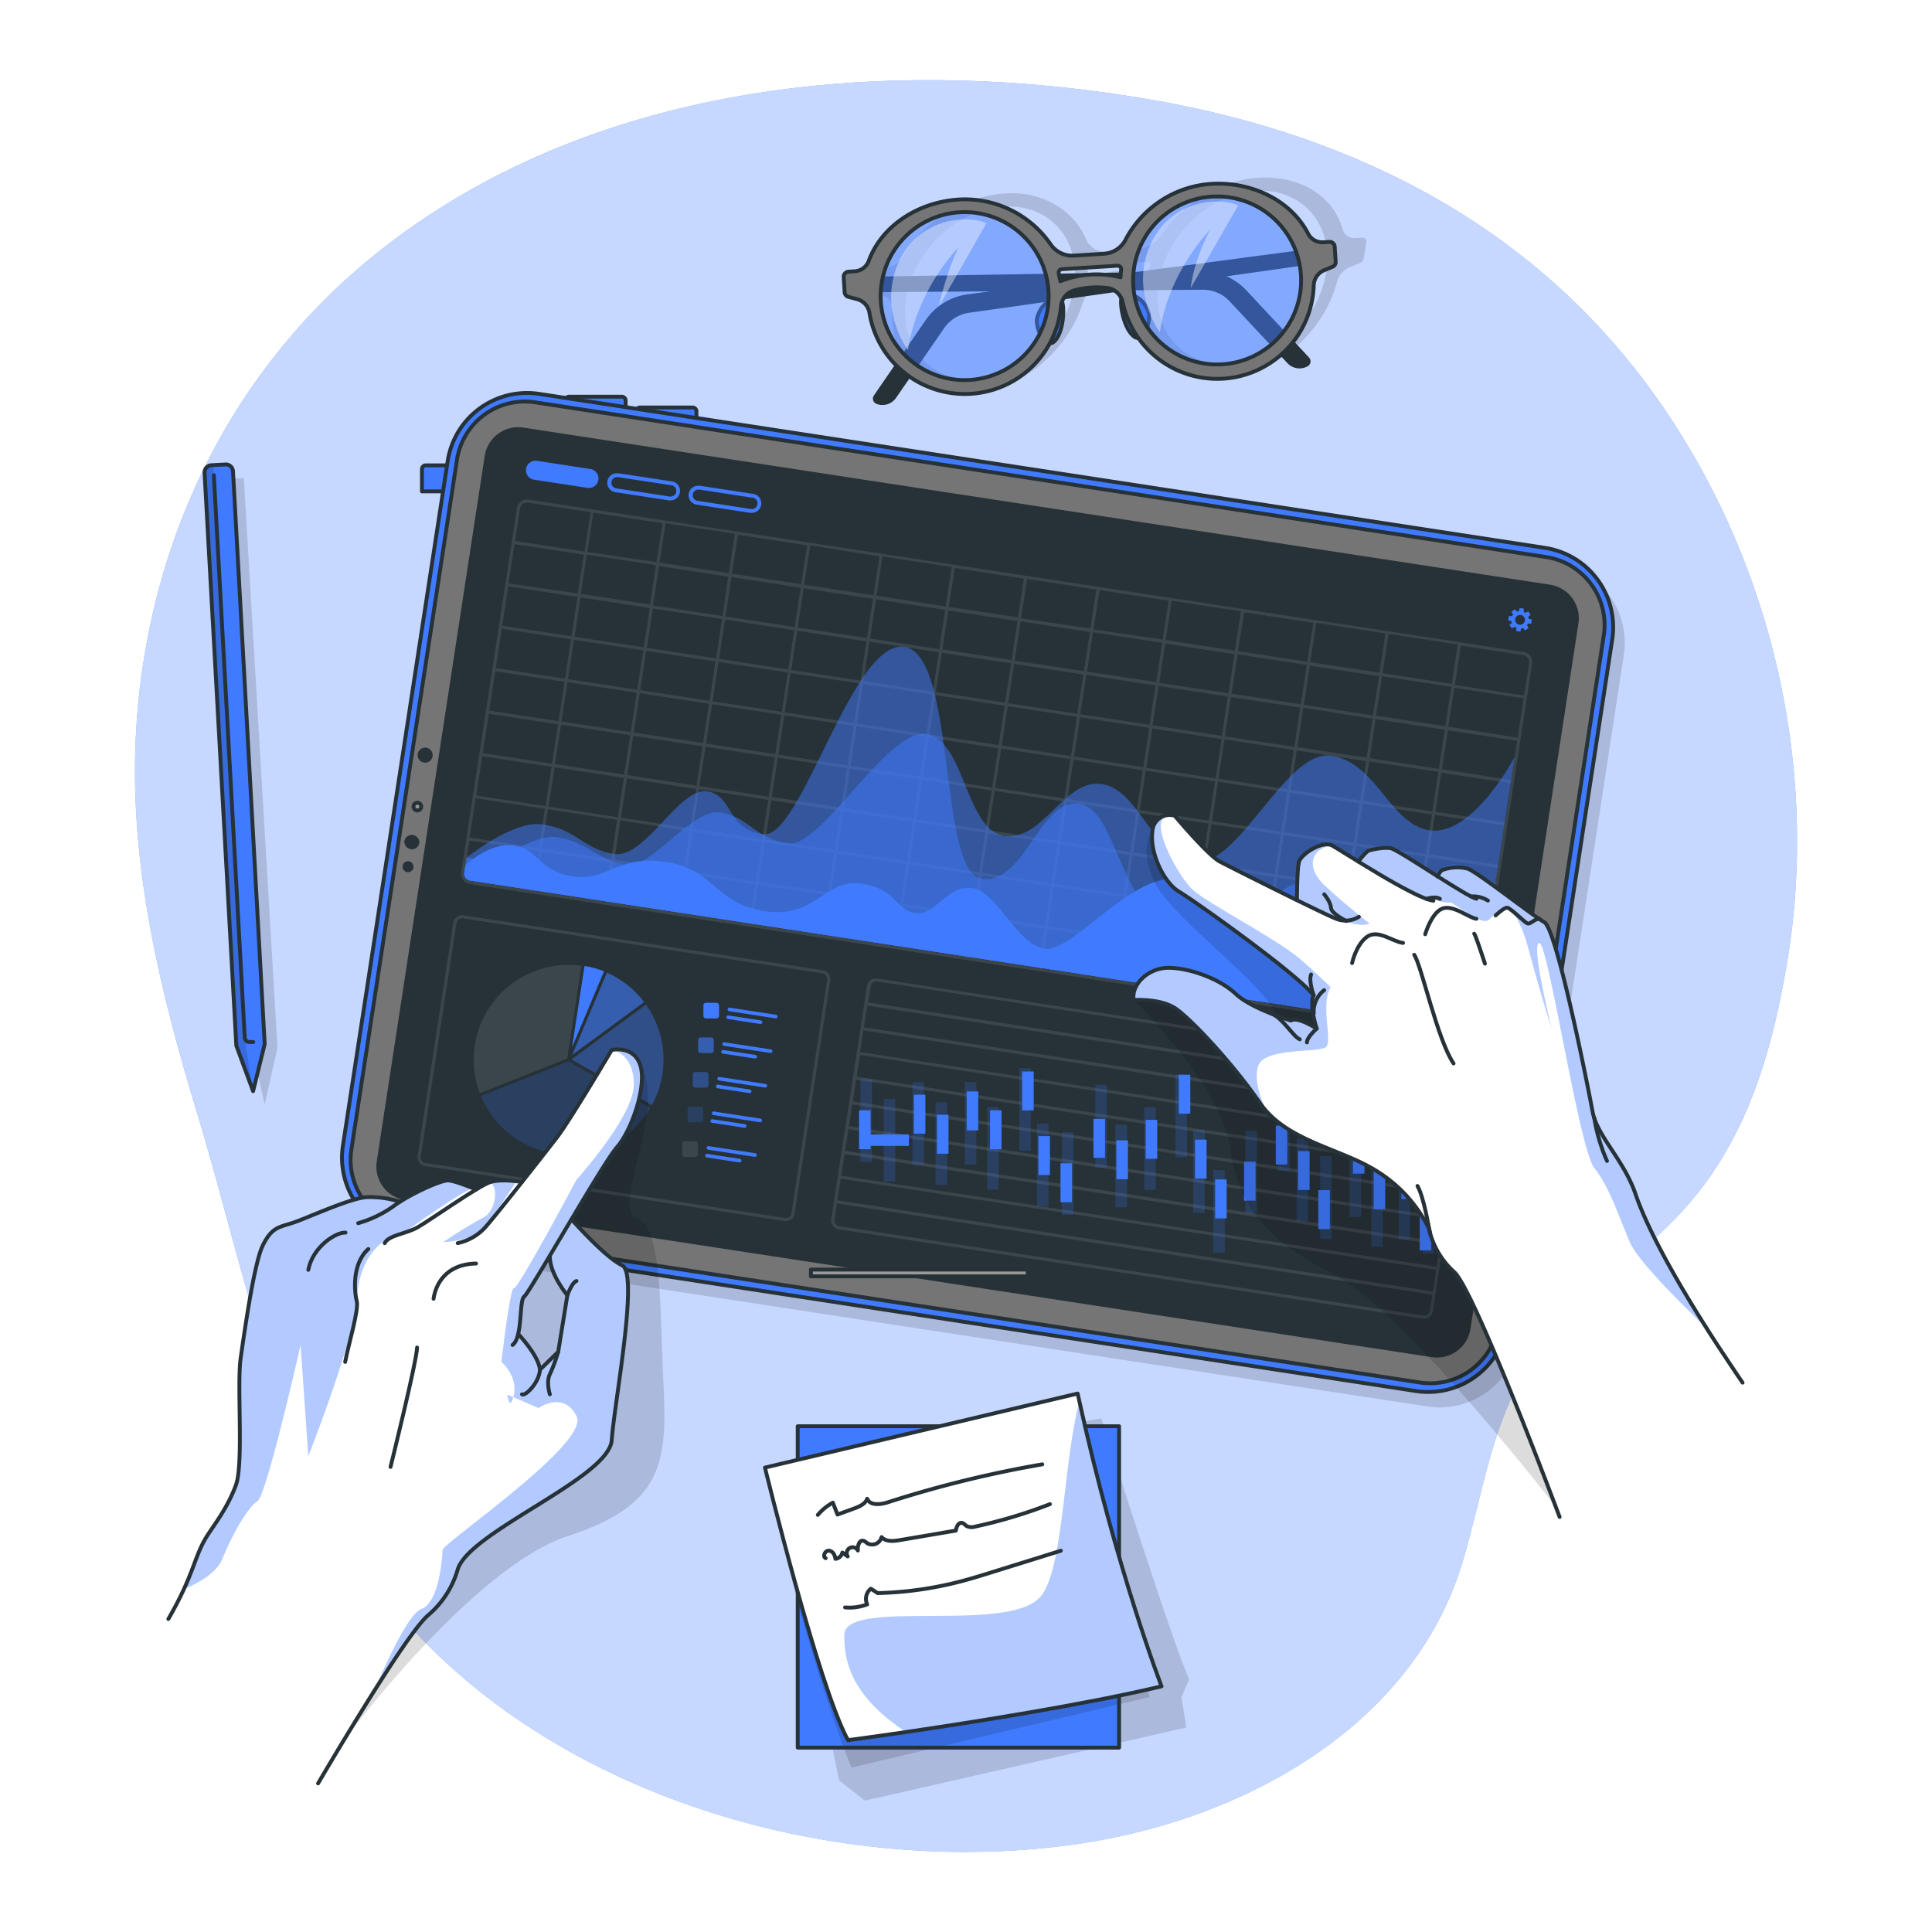 <svg class="animated" id="freepik_stories-dark-analytics" xmlns="http://www.w3.org/2000/svg" xmlns:xlink="http://www.w3.org/1999/xlink" viewBox="0 0 500 500" version="1.1" xmlns:svgjs="http://svgjs.com/svgjs"><style>svg#freepik_stories-dark-analytics:not(.animated) .animable {opacity: 0;}svg#freepik_stories-dark-analytics.animated #freepik--background-simple--inject-2 {animation: 1s 1 forwards cubic-bezier(.36,-0.01,.5,1.38) lightSpeedLeft;animation-delay: 0s;}svg#freepik_stories-dark-analytics.animated #freepik--Note--inject-2 {animation: 1s 1 forwards cubic-bezier(.36,-0.01,.5,1.38) zoomOut;animation-delay: 0s;}svg#freepik_stories-dark-analytics.animated #freepik--Glasses--inject-2 {animation: 1s 1 forwards cubic-bezier(.36,-0.01,.5,1.38) slideRight;animation-delay: 0s;}svg#freepik_stories-dark-analytics.animated #freepik--Pen--inject-2 {animation: 1s 1 forwards cubic-bezier(.36,-0.01,.5,1.38) lightSpeedLeft;animation-delay: 0s;}svg#freepik_stories-dark-analytics.animated #freepik--Device--inject-2 {animation: 1s 1 forwards cubic-bezier(.36,-0.01,.5,1.38) zoomOut;animation-delay: 0s;}svg#freepik_stories-dark-analytics.animated #freepik--right-hand--inject-2 {animation: 1.5s Infinite  linear wind;animation-delay: 0s;}svg#freepik_stories-dark-analytics.animated #freepik--left-hand--inject-2 {animation: 1s 1 forwards cubic-bezier(.36,-0.01,.5,1.38) slideRight,1.5s Infinite  linear wind;animation-delay: 0s,1s;}            @keyframes lightSpeedLeft {              from {                transform: translate3d(-50%, 0, 0) skewX(20deg);                opacity: 0;              }              60% {                transform: skewX(-10deg);                opacity: 1;              }              80% {                transform: skewX(2deg);              }              to {                opacity: 1;                transform: translate3d(0, 0, 0);              }            }                    @keyframes zoomOut {                0% {                    opacity: 0;                    transform: scale(1.5);                }                100% {                    opacity: 1;                    transform: scale(1);                }            }                    @keyframes slideRight {                0% {                    opacity: 0;                    transform: translateX(30px);                }                100% {                    opacity: 1;                    transform: translateX(0);                }            }                    @keyframes wind {                0% {                    transform: rotate( 0deg );                }                25% {                    transform: rotate( 1deg );                }                75% {                    transform: rotate( -1deg );                }            }        </style><g id="freepik--background-simple--inject-2" class="animable" style="transform-origin: 250.006px 250.007px;"><g id="elh1o66gikt6v"><path d="M67.93,167.09s-27.88,72,11.3,144.5S199.11,422.39,263.7,455.14s131.66,16.8,163.53-36.84-11.84-91.93-11.9-168.42,11.45-96.74-30-161.36-143.06-78.93-219.9-31S67.93,167.09,67.93,167.09Z" style="fill: rgb(255, 255, 255); opacity: 0.7; transform-origin: 248.588px 250.609px;" class="animable" id="elol6jzs7xmqo"></path></g><path d="M194,24.41C160,30,127.53,42.32,99.91,63.61c-40.18,31-62.46,77.27-64.79,127.62-1.53,33.24,6.4,65.65,16,97.21C63.44,329,71.4,375.29,97.15,410c40.1,54,117.59,76.78,182.4,67.12,41.87-6.25,86.11-30,99-73,4.77-15.91,7.09-33,15.24-47.71,9.77-17.62,27.48-27.91,40.93-42.26,16.62-17.72,23.31-39.8,27.45-63.15,9.06-51.12-3.31-105.27-33.18-147.68-31.17-44.24-77.41-68-129.91-77.32-5.76-1-11.55-1.89-17.36-2.62C252.88,19.75,222.9,19.63,194,24.41Z" style="fill: #407BFF; transform-origin: 250.006px 250.007px;" id="elsbk07l17nga" class="animable"></path><g id="el2f2g71yttzr"><path d="M194,24.41C160,30,127.53,42.32,99.91,63.61c-40.18,31-62.46,77.27-64.79,127.62-1.53,33.24,6.4,65.65,16,97.21C63.44,329,71.4,375.29,97.15,410c40.1,54,117.59,76.78,182.4,67.12,41.87-6.25,86.11-30,99-73,4.77-15.91,7.09-33,15.24-47.71,9.77-17.62,27.48-27.91,40.93-42.26,16.62-17.72,23.31-39.8,27.45-63.15,9.06-51.12-3.31-105.27-33.18-147.68-31.17-44.24-77.41-68-129.91-77.32-5.76-1-11.55-1.89-17.36-2.62C252.88,19.75,222.9,19.63,194,24.41Z" style="fill: rgb(255, 255, 255); opacity: 0.7; transform-origin: 250.006px 250.007px;" class="animable" id="el2dqfqboebo"></path></g></g><g id="freepik--Note--inject-2" class="animable" style="transform-origin: 252.865px 413.324px;"><g id="elkuuqlqj7cro"><path d="M201.28,382.66,285,367.05s18.94,59.76,22.76,67.49l-2,4.69,1.26,7.85L223.82,466l-6.67-5.26Z" style="fill-opacity: 0.7; opacity: 0.2; transform-origin: 254.52px 416.525px;" class="animable" id="elsmq2xitgyfc"></path></g><g id="eltuv8femb5hc"><rect x="206.45" y="369.11" width="83.17" height="83.17" style="fill: #407BFF; transform-origin: 248.035px 410.695px; transform: rotate(-13.32deg);" class="animable" id="elm282zvfmdv"></rect></g><g style="clip-path: url(&quot;#freepik--clip-path--inject-2&quot;); transform-origin: 250.725px 419.97px;" id="el46clue9i2vl" class="animable"><g id="elmn21h1tpxs"><path d="M284.09,382.48l13.43,56.71-77.18,18.27c-9.3-23.27-16.41-52.57-16.41-52.57Z" style="fill-opacity: 0.7; opacity: 0.2; transform-origin: 250.725px 419.97px;" class="animable" id="ela2nxbw36n0o"></path></g></g><g id="el8fo9slmj1zx"><rect x="206.45" y="369.11" width="83.17" height="83.17" style="fill: none; stroke: rgb(38, 50, 56); stroke-linecap: round; stroke-linejoin: round; transform-origin: 248.035px 410.695px; transform: rotate(-13.32deg);" class="animable" id="elqo5bcspj6gb"></rect></g><path d="M300.61,436.42c-20.23,4.79-48.88,9.29-66.16,11.83-9,1.32-15,2.1-15,2.1-7.66-14-21.48-70.54-21.48-70.54l80.93-19.16c.16.69.3,1.38.45,2.06C289,406.44,300.61,436.42,300.61,436.42Z" style="fill: rgb(255, 255, 255); transform-origin: 249.29px 405.5px;" id="elvs0hqefllzd" class="animable"></path><g style="clip-path: url(&quot;#freepik--clip-path-2--inject-2&quot;); transform-origin: 259.552px 405.48px;" id="elk57p4rfm4it" class="animable"><g id="el1bjjkqelkgg"><path d="M300.61,436.42c-20.23,4.79-48.88,9.29-66.16,11.83-13-8.63-16.11-17.09-15.95-25.16.17-9.58,41.91-.22,50.63-9.71,6.22-6.77,6-35.5,10.24-50.67C289,406.44,300.61,436.42,300.61,436.42Z" style="fill: #407BFF; opacity: 0.4; transform-origin: 259.552px 405.48px;" class="animable" id="elo9szbzx57xs"></path></g></g><path d="M300.61,436.42c-20.23,4.79-48.88,9.29-66.16,11.83-9,1.32-15,2.1-15,2.1-7.66-14-21.48-70.54-21.48-70.54l80.93-19.16c.16.69.3,1.38.45,2.06C289,406.44,300.61,436.42,300.61,436.42Z" style="fill: none; stroke: rgb(38, 50, 56); stroke-linecap: round; stroke-linejoin: round; transform-origin: 249.29px 405.5px;" id="el2a2cvhltlya" class="animable"></path><path d="M211.65,392.05a14.18,14.18,0,0,1,3.89-3.17l1.2,3.08,4.19-1.52c1.4-.51,3-1.17,3.49-2.56.77,1.83,3.43,1.52,5.32.92a292.56,292.56,0,0,1,40-9.83" style="fill: none; stroke: rgb(38, 50, 56); stroke-linecap: round; stroke-linejoin: round; transform-origin: 240.695px 385.51px;" id="ellk42ytcn1pg" class="animable"></path><path d="M213.68,403.25c-.87-.45-.15-2,.83-1.94s1.61,1.14,1.69,2.12A2.07,2.07,0,0,0,218,401.8l1.39,1a1.52,1.52,0,1,1,2.62-1.53c-.1-1.14.34-2.78,1.45-2.52a2.94,2.94,0,0,1,.93.61,2.52,2.52,0,0,0,3.76-1.56c1.09,1.24,3,1.07,4.67.79l14.56-2.48c.14-.92.6-2.1,1.52-2,.53.08.88.59,1.34.87a3.16,3.16,0,0,0,2.23.08,127.69,127.69,0,0,0,19.25-5.79" style="fill: none; stroke: rgb(38, 50, 56); stroke-linecap: round; stroke-linejoin: round; transform-origin: 242.505px 396.35px;" id="elzjnfe6ffqih" class="animable"></path><path d="M218.7,416a13,13,0,0,0,5.73-.79,3.34,3.34,0,0,1,.95-4.05l1.76,1.13a93.62,93.62,0,0,0,21-2.9c3.07-.78,6.11-1.73,9.14-2.68l17.26-5.38" style="fill: none; stroke: rgb(38, 50, 56); stroke-linecap: round; stroke-linejoin: round; transform-origin: 246.62px 408.69px;" id="elu1fn3mzo3d" class="animable"></path></g><g id="freepik--Glasses--inject-2" class="animable" style="transform-origin: 285.992px 75.379px;"><g id="el22bd26e672b"><path d="M352.44,61.51l-1.61.1a3.12,3.12,0,0,1-3.37-2.28C345,50.38,336,45.35,325.61,46c-9.38.58-19.27,6.5-25,14.68a8.69,8.69,0,0,1-6.33,3.87l-8,.5a5.12,5.12,0,0,1-5.21-3.16c-3.23-7.63-11.42-12.42-20.81-11.84-10.41.64-21.17,6.89-26.52,16.33a5.41,5.41,0,0,1-4.17,2.75l-1.61.1a1.76,1.76,0,0,0-1.54,1.44l-.63,4a1,1,0,0,0,.78,1.26l1.94.59a3.38,3.38,0,0,1,2.4,3.57c-.68,12.81,8.36,22.22,21.23,21.43,12.41-.77,24.22-10.79,28.08-23.14a6.36,6.36,0,0,1,4.36-4.16,22.8,22.8,0,0,1,8.44-.6,3.61,3.61,0,0,1,3.19,3.71c0,12.15,8.83,20.91,21.26,20.14C330.36,96.69,342.58,86,346,73a6,6,0,0,1,3.59-4l2.17-.83a1.8,1.8,0,0,0,1.19-1.38l.64-4A1,1,0,0,0,352.44,61.51ZM252.69,98.14c-12,.74-20.11-8.68-18.17-21s13.26-23,25.23-23.69,20.11,8.68,18.16,21S264.66,97.4,252.69,98.14Zm28.79-26.29q.07-1,.06-2.07a1.2,1.2,0,0,1,1.06-1.14l14.32-.88a.72.72,0,0,1,.73,1c-.22.69-.42,1.38-.6,2.08C290.89,69.05,284.74,70.66,281.48,71.85ZM318,94.09c-12,.74-20.11-8.68-18.16-21s13.25-23,25.22-23.69,20.11,8.68,18.17,21S330,93.35,318,94.09Z" style="fill-opacity: 0.7; opacity: 0.2; transform-origin: 289.693px 73.755px;" class="animable" id="elq43v42rap7"></path></g><path d="M342.17,64,250.41,76.18a15.64,15.64,0,0,0-10.82,6.63l-13.43,19.54a1.46,1.46,0,0,0,.68,2.18h0a4.28,4.28,0,0,0,5.07-1.58l12.42-18a9.42,9.42,0,0,1,6.45-4l91.72-13Z" style="fill: rgb(38, 50, 56); transform-origin: 284.204px 84.408px;" id="elcqxbxcdhemh" class="animable"></path><path d="M218.38,71.72l92.54-1.53a15.63,15.63,0,0,1,11.68,5l16.18,17.34a1.45,1.45,0,0,1-.35,2.25h0a4.28,4.28,0,0,1-5.25-.8l-14.95-16a9.44,9.44,0,0,0-7-3l-92.64.7Z" style="fill: rgb(38, 50, 56); transform-origin: 278.774px 82.765px;" id="elr3c8ljbzk9" class="animable"></path><path d="M274.47,77.61c1.14.21,1.09,8-1.49,10.63s-5.22-3.77-4.55-6.07S270.9,76.93,274.47,77.61Z" style="fill: #407BFF; stroke: rgb(38, 50, 56); stroke-linecap: round; stroke-linejoin: round; transform-origin: 271.753px 83.187px;" id="el1ja9boymjms" class="animable"></path><path d="M290.55,76.61c-1.1.36-.09,8,2.79,10.37s4.72-4.39,3.77-6.58S294,75.5,290.55,76.61Z" style="fill: #407BFF; stroke: rgb(38, 50, 56); stroke-linecap: round; stroke-linejoin: round; transform-origin: 293.739px 81.915px;" id="elcxtf0k4ecem" class="animable"></path><g id="elesrhel9ootg"><path d="M233.22,59.38c4.84-4.14,15.09-11.19,26.31-4.48s15.09,14,12.79,23.87-9.37,23.07-26,20.77S218.19,72.24,233.22,59.38Z" style="fill: #407BFF; opacity: 0.5; transform-origin: 249.597px 75.965px;" class="animable" id="el1wlavqq7wld"></path></g><g id="el4u2lgpvlhdq"><path d="M298.65,56.19c4.84-4.14,15.08-11.2,26.3-4.49s15.1,14,12.79,23.87-9.36,23.07-26,20.77S283.61,69,298.65,56.19Z" style="fill: #407BFF; opacity: 0.5; transform-origin: 315.019px 72.766px;" class="animable" id="elb4xu9eyg5dl"></path></g><path d="M344.08,62.6l-1.61.1a4.11,4.11,0,0,1-3.92-2.21c-4.46-8.68-14.67-13.54-25.08-12.9a27,27,0,0,0-22.1,14.3,6.76,6.76,0,0,1-5.56,3.77l-8,.49a6.74,6.74,0,0,1-6-3.05,27,27,0,0,0-23.7-11.46c-10.41.65-19.94,6.73-23.29,15.9a4.11,4.11,0,0,1-3.62,2.67l-1.61.1a1.33,1.33,0,0,0-1.24,1.41l.24,3.91a1.34,1.34,0,0,0,1.07,1.22l2.1.56A4.39,4.39,0,0,1,225,80.87a25,25,0,0,0,49.6-1.75,4.68,4.68,0,0,1,3.51-4,22.7,22.7,0,0,1,8.42-.6,4.73,4.73,0,0,1,4,3.6A25,25,0,0,0,340,73.74a4.37,4.37,0,0,1,2.76-3.83l2-.82a1.34,1.34,0,0,0,.91-1.34l-.25-3.91A1.31,1.31,0,0,0,344.08,62.6ZM251,98.33a21.74,21.74,0,1,1,20.35-23A21.77,21.77,0,0,1,251,98.33Zm23.4-25.56c-.11-.68-.24-1.35-.4-2a.9.9,0,0,1,.83-1.11l14.32-.89a.9.9,0,0,1,1,1c-.07.66-.12,1.34-.15,2A25.71,25.71,0,0,0,274.43,72.77Zm41.94,21.51a21.74,21.74,0,1,1,20.35-23A21.76,21.76,0,0,1,316.37,94.28Z" style="fill: rgb(117, 117, 117); stroke: rgb(38, 50, 56); stroke-linecap: round; stroke-linejoin: round; transform-origin: 282.01px 74.749px;" id="elh57j154134a" class="animable"></path><g id="el4hpb0ozlek3"><path d="M235,90.64s-8-10.59-2.36-22.89c5.09-11.06,17-12.32,22.65-10L243,79.27A74.93,74.93,0,0,1,248.05,64S237.19,75,235,90.64Z" style="fill: rgb(255, 255, 255); opacity: 0.4; transform-origin: 242.958px 73.708px;" class="animable" id="elkx1ap8y128"></path></g><g id="elld5zi1l421"><path d="M300.18,86s-8-10.58-2.36-22.88c5.09-11.07,17-12.33,22.64-10L308.13,74.6c.93-7.71,5.1-15.25,5.1-15.25S302.36,70.34,300.18,86Z" style="fill: rgb(255, 255, 255); opacity: 0.4; transform-origin: 308.133px 69.07px;" class="animable" id="elu8yjkmikzj"></path></g></g><g id="freepik--Pen--inject-2" class="animable" style="transform-origin: 62.372px 203.034px;"><g id="elhrai9hji04"><polygon points="65.6 272.84 68.5 285.87 71.81 271.12 63.11 123.79 57.18 123.79 65.6 272.84" style="fill-opacity: 0.7; opacity: 0.2; transform-origin: 64.495px 204.83px;" class="animable" id="el0xj32dljx2a"></polygon></g><path d="M60.3,122l8.2,148.2-3,12.19-4.34-11.78L52.94,122.4a1.86,1.86,0,0,1,1.75-2l3.65-.2A1.86,1.86,0,0,1,60.3,122Z" style="fill: #407BFF; transform-origin: 60.717px 201.294px;" id="el2tzshhqkv9i" class="animable"></path><g style="clip-path: url(&quot;#freepik--clip-path-3--inject-2&quot;); transform-origin: 59.207px 201.395px;" id="elcpuca2357b" class="animable"><g id="elo55nunmoq4m"><path d="M65.48,282.39l-4.34-11.78L52.94,122.4a1.86,1.86,0,0,1,1.75-2l.51,0,8.26,149.29Z" style="fill-opacity: 0.7; opacity: 0.2; transform-origin: 59.207px 201.395px;" class="animable" id="eljiz6msrkb8"></path></g></g><path d="M60.3,122l8.2,148.2-3,12.19-4.34-11.78L52.94,122.4a1.86,1.86,0,0,1,1.75-2l3.65-.2A1.86,1.86,0,0,1,60.3,122Z" style="fill: none; stroke: rgb(38, 50, 56); stroke-linecap: round; stroke-linejoin: round; transform-origin: 60.717px 201.294px;" id="eluew39l7dtt" class="animable"></path><path d="M55.34,123l8,145.49a1.26,1.26,0,0,0,1.33,1.19l.88,0" style="fill: #407BFF; stroke: rgb(38, 50, 56); stroke-linecap: round; stroke-linejoin: round; transform-origin: 60.445px 196.341px;" id="elyytdk0ib11" class="animable"></path></g><g id="freepik--Device--inject-2" class="animable" style="transform-origin: 254.5px 232.879px;"><g id="el0c38hytyh2vc"><path d="M91.75,300.46l27.11-177.13a20.78,20.78,0,0,1,23.68-17.39l260.31,39.85a20.77,20.77,0,0,1,17.4,23.67L393.13,346.59A20.76,20.76,0,0,1,369.46,364L109.14,324.14A20.78,20.78,0,0,1,91.75,300.46Z" style="fill-opacity: 0.7; opacity: 0.2; transform-origin: 256px 234.97px;" class="animable" id="el2uqdvwt8g09"></path></g><g id="el26wtxtnxunt"><path d="M110.19,120.43H123.8a1,1,0,0,1,1,1v5.74a0,0,0,0,1,0,0H109.2a0,0,0,0,1,0,0v-5.74A1,1,0,0,1,110.19,120.43Z" style="fill: #407BFF; stroke: rgb(38, 50, 56); stroke-linecap: round; stroke-linejoin: round; transform-origin: 117px 123.8px; transform: rotate(-81.3deg);" class="animable" id="elr6njsumnmrp"></path></g><g id="elntnbkri1jri"><path d="M147.3,102.66h13.61a1,1,0,0,1,1,1v5.74a0,0,0,0,1,0,0H146.31a0,0,0,0,1,0,0v-5.74A1,1,0,0,1,147.3,102.66Z" style="fill: #407BFF; stroke: rgb(38, 50, 56); stroke-linecap: round; stroke-linejoin: round; transform-origin: 154.11px 106.03px; transform: rotate(8.7deg);" class="animable" id="elf6t6msr7h6g"></path></g><g id="ela04u70wrvue"><path d="M165.63,105.46h13.61a1,1,0,0,1,1,1v5.74a0,0,0,0,1,0,0H164.64a0,0,0,0,1,0,0v-5.74A1,1,0,0,1,165.63,105.46Z" style="fill: #407BFF; stroke: rgb(38, 50, 56); stroke-linecap: round; stroke-linejoin: round; transform-origin: 172.44px 108.83px; transform: rotate(8.7deg);" class="animable" id="elz7yyp43z0mk"></path></g><path d="M88.75,296.46l27.11-177.13a20.78,20.78,0,0,1,23.68-17.39l260.31,39.85a20.77,20.77,0,0,1,17.4,23.67L390.13,342.59A20.76,20.76,0,0,1,366.46,360L106.14,320.14A20.78,20.78,0,0,1,88.75,296.46Z" style="fill: #407BFF; stroke: rgb(38, 50, 56); stroke-linecap: round; stroke-linejoin: round; transform-origin: 253px 230.97px;" id="el75518o6p5pa" class="animable"></path><path d="M367.48,357.79,105.82,317.74a17.76,17.76,0,0,1-14.88-20.25L118.26,119a17.77,17.77,0,0,1,20.25-14.88l261.67,40.05a17.79,17.79,0,0,1,14.88,20.26L387.74,342.91A17.77,17.77,0,0,1,367.48,357.79Z" style="fill: rgb(117, 117, 117); stroke: rgb(38, 50, 56); stroke-linecap: round; stroke-linejoin: round; transform-origin: 252.999px 230.956px;" id="el7qwv5atb9l4" class="animable"></path><path d="M109,208.92a1,1,0,1,1-.85-1.16A1,1,0,0,1,109,208.92Z" style="fill: rgb(153, 153, 153); stroke: rgb(38, 50, 56); stroke-linecap: round; stroke-linejoin: round; transform-origin: 108.014px 208.751px;" id="elc2hi5vq75or" class="animable"></path><path d="M108.51,218.23a1.95,1.95,0,0,1-3.85-.59,1.95,1.95,0,0,1,3.85.59Z" style="fill: rgb(38, 50, 56); transform-origin: 106.585px 217.935px;" id="el8gi2z2262uc" class="animable"></path><path d="M111.94,195.82a1.95,1.95,0,0,1-3.85-.59,1.95,1.95,0,1,1,3.85.59Z" style="fill: rgb(38, 50, 56); transform-origin: 110.03px 195.427px;" id="elyruzejwel8" class="animable"></path><path d="M107,224.52a1.42,1.42,0,1,1-1.19-1.62A1.42,1.42,0,0,1,107,224.52Z" style="fill: rgb(38, 50, 56); transform-origin: 105.597px 224.304px;" id="el2xkmw6u4c7y" class="animable"></path><path d="M408.49,161.36,380.56,343.88a8.78,8.78,0,0,1-10,7.35L151.35,317.68,146.6,317l-17.87-2.74-8.65-1.32L107.58,311l-2.73-.42a8.78,8.78,0,0,1-7.35-10L125.44,118a8.76,8.76,0,0,1,10-7.34l81.83,12.52,12.38,1.9,11.83,1.81,15.2,2.32,5.5.84,139,21.27A8.78,8.78,0,0,1,408.49,161.36Z" style="fill: rgb(38, 50, 56); transform-origin: 252.998px 230.943px;" id="ellpa6x2v6cp" class="animable"></path><g id="elsw336c55lcp"><g style="opacity: 0.1; transform-origin: 161.471px 276.441px;" class="animable" id="elhbmjra38klh"><path d="M203,316l-93-14.23a2.31,2.31,0,0,1-1.93-2.63l9.23-60.33a2.32,2.32,0,0,1,2.64-1.93l93,14.23a2.3,2.3,0,0,1,1.93,2.63l-9.23,60.33A2.31,2.31,0,0,1,203,316Zm-83.15-78.32a1.5,1.5,0,0,0-1.71,1.26l-9.23,60.32a1.5,1.5,0,0,0,1.26,1.71l92.95,14.23a1.5,1.5,0,0,0,1.71-1.26l9.24-60.32a1.52,1.52,0,0,0-1.26-1.72Z" style="fill: rgb(255, 255, 255); transform-origin: 161.471px 276.441px;" id="eljnfdfsce71i" class="animable"></path></g></g><g id="elzde03haozdj"><path d="M147.9,274.19,168.72,286a24.58,24.58,0,0,0-1.54-26Z" style="fill: #407BFF; opacity: 0.4; transform-origin: 159.81px 273px;" class="animable" id="ela9trcc1p7ns"></path></g><g id="ely3qdbaduvk"><path d="M148.1,273l18.6-13.67a24.54,24.54,0,0,0-9.63-7.61l-3.67,8.7Z" style="fill: #407BFF; opacity: 0.6; transform-origin: 157.4px 262.36px;" class="animable" id="elofh52vlsy8k"></path></g><path d="M151.27,250l-3.22,21,8.28-19.63A24.73,24.73,0,0,0,151.27,250Z" style="fill: #407BFF; transform-origin: 152.19px 260.5px;" id="elguyepbywk5" class="animable"></path><g id="elq74cu3m49ok"><path d="M146.8,273.94l3.67-24a24.55,24.55,0,0,0-26.29,33Z" style="fill: rgb(255, 255, 255); opacity: 0.1; transform-origin: 136.533px 266.327px;" class="animable" id="elfurh0l5vo7e"></path></g><g id="ela3ypxb2nzfe"><path d="M143.44,298.5a24.57,24.57,0,0,0,24.88-11.81l-21.19-12-22.66,8.95A24.55,24.55,0,0,0,143.44,298.5Z" style="fill: #407BFF; opacity: 0.2; transform-origin: 146.395px 286.736px;" class="animable" id="elzh64whd8bs8"></path></g><g id="el67u7cstz7nb"><rect x="182.04" y="259.52" width="4.05" height="4.05" rx="0.63" style="fill: #407BFF; transform-origin: 184.065px 261.545px; transform: rotate(8.7deg);" class="animable" id="elxmgs1tp0kx"></rect></g><path d="M200.75,263.55,188.7,261.7a.46.46,0,0,1-.39-.53.46.46,0,0,1,.53-.39l12,1.85a.46.46,0,0,1,.39.53A.48.48,0,0,1,200.75,263.55Z" style="fill: #407BFF; transform-origin: 194.77px 262.162px;" id="elrb7oq241o2" class="animable"></path><path d="M196.76,265l-8.37-1.28a.46.46,0,0,1-.39-.53.47.47,0,0,1,.53-.39l8.37,1.28a.46.46,0,0,1,.39.53A.46.46,0,0,1,196.76,265Z" style="fill: #407BFF; transform-origin: 192.645px 263.901px;" id="elpui4evs0pa" class="animable"></path><g id="elvuqrcfxshzj"><rect x="180.67" y="268.48" width="4.05" height="4.05" rx="0.63" style="fill: #407BFF; opacity: 0.6; transform-origin: 182.695px 270.505px; transform: rotate(8.7deg);" class="animable" id="elmxtmv7rjw5"></rect></g><path d="M199.38,272.5l-12.06-1.84a.48.48,0,0,1-.39-.53.47.47,0,0,1,.53-.39l12.06,1.85a.46.46,0,1,1-.14.91Z" style="fill: #407BFF; transform-origin: 193.418px 271.12px;" id="el7cmkhl3kq5c" class="animable"></path><path d="M195.39,273.94,187,272.66a.47.47,0,0,1,.14-.92l8.37,1.28a.46.46,0,0,1,.39.53A.46.46,0,0,1,195.39,273.94Z" style="fill: #407BFF; transform-origin: 191.286px 272.842px;" id="elbc8xupqn6wb" class="animable"></path><g id="elw2njah2x57"><rect x="179.3" y="277.44" width="4.05" height="4.05" rx="0.63" style="fill: #407BFF; opacity: 0.4; transform-origin: 181.325px 279.465px; transform: rotate(8.616deg);" class="animable" id="elaavkix8cjnq"></rect></g><path d="M198,281.46,186,279.62a.47.47,0,0,1,.14-.92l12,1.84a.46.46,0,0,1,.39.53A.46.46,0,0,1,198,281.46Z" style="fill: #407BFF; transform-origin: 192.101px 280.083px;" id="elpqt5vd1h2a" class="animable"></path><path d="M194,282.9l-8.37-1.28a.47.47,0,0,1,.14-.92l8.37,1.28a.47.47,0,0,1-.14.92Z" style="fill: #407BFF; transform-origin: 189.885px 281.8px;" id="elpiehkkf6zxs" class="animable"></path><g id="elr6u8y8iwfpk"><rect x="177.93" y="286.4" width="4.05" height="4.05" rx="0.63" style="fill: #407BFF; opacity: 0.2; transform-origin: 179.955px 288.425px; transform: rotate(8.7deg);" class="animable" id="elksf2ohaghga"></rect></g><path d="M196.63,290.42l-12-1.84a.47.47,0,0,1-.39-.53.46.46,0,0,1,.53-.39l12.05,1.84a.46.46,0,0,1,.39.53A.46.46,0,0,1,196.63,290.42Z" style="fill: #407BFF; transform-origin: 190.726px 289.045px;" id="el157ojfgfpar" class="animable"></path><path d="M192.65,291.86l-8.37-1.28a.46.46,0,0,1-.39-.53.46.46,0,0,1,.53-.39l8.37,1.28a.47.47,0,0,1,.39.53A.46.46,0,0,1,192.65,291.86Z" style="fill: #407BFF; transform-origin: 188.534px 290.76px;" id="el2ri9f8yo6oq" class="animable"></path><g id="elp2smrvh74w"><rect x="176.56" y="295.36" width="4.05" height="4.05" rx="0.63" style="fill: rgb(255, 255, 255); opacity: 0.1; transform-origin: 178.585px 297.385px; transform: rotate(8.7deg);" class="animable" id="el8ibhc1y15x5"></rect></g><path d="M195.26,299.38l-12-1.84a.47.47,0,0,1-.39-.53.46.46,0,0,1,.53-.39l12.05,1.84a.46.46,0,0,1,.39.53A.46.46,0,0,1,195.26,299.38Z" style="fill: #407BFF; transform-origin: 189.356px 298.005px;" id="elghkglo65ai6" class="animable"></path><path d="M191.28,300.82l-8.38-1.28a.46.46,0,0,1-.38-.53.45.45,0,0,1,.53-.39l8.37,1.28a.47.47,0,1,1-.14.92Z" style="fill: #407BFF; transform-origin: 187.2px 299.726px;" id="el0amtwci8e09" class="animable"></path><g id="elwuvvzc69lrn"><g style="opacity: 0.1; transform-origin: 297.59px 297.264px;" class="animable" id="elnh2lh1ohcw"><path d="M378.16,276.38,227,253.25a2.32,2.32,0,0,0-2.64,1.93l-.64,4.16-.12.8-.86,5.61-.12.8-.86,5.6-.12.79-.86,5.61-.12.79-.86,5.61-.12.8-.86,5.6-.12.8-.86,5.6-.12.8-.86,5.6-.12.8-.86,5.6-.12.8-.63,4.16a2.31,2.31,0,0,0,1.93,2.64l151.13,23.13a2.31,2.31,0,0,0,2.62-1.94l.64-4.16.12-.8.86-5.6.12-.8.86-5.61.12-.79.86-5.6.12-.8.86-5.6.12-.8.86-5.61.12-.79.86-5.61.12-.79.86-5.6.12-.8.86-5.61.12-.8.64-4.16A2.31,2.31,0,0,0,378.16,276.38Zm-8.1,62.84a1.51,1.51,0,0,1-1.71,1.26L217.23,317.35a1.52,1.52,0,0,1-1.27-1.72l.64-4.16,154.09,23.59Zm.76-5-154.1-23.58.86-5.61,154.09,23.59Zm1-6.4L217.7,304.28l.86-5.61,154.09,23.58Zm1-6.4-154.1-23.59.86-5.6,154.09,23.58Zm1-6.4-154.1-23.59.86-5.6,154.09,23.59Zm1-6.4-154.1-23.59.86-5.61,154.09,23.59Zm1-6.41-154.1-23.58.86-5.6,154.09,23.58Zm1-6.4L222.6,272.27l.86-5.6,154.09,23.58Zm1-6.39L223.58,265.87l.86-5.61,154.09,23.59Zm-153.11-30,.64-4.15a1.5,1.5,0,0,1,1.71-1.26L378,277.18a1.5,1.5,0,0,1,1.25,1.71l-.64,4.16Z" style="fill: rgb(255, 255, 255); transform-origin: 297.59px 297.264px;" id="el34kcqkl658z" class="animable"></path></g></g><g id="el90hs2kr6bp"><g style="opacity: 0.1; transform-origin: 257.931px 198.749px;" class="animable" id="elxa9h87xmti"><path d="M394.3,168.72,136.78,129.3a2.63,2.63,0,0,0-3,2.21l-14.43,94.27a2.64,2.64,0,0,0,2.2,3L379.08,268.2a2.64,2.64,0,0,0,3-2.2l14.43-94.28A2.63,2.63,0,0,0,394.3,168.72Zm-210,13.55L202.18,185l-1.56,10.16-17.91-2.74Zm-2.35,10L164,189.58l1.56-10.17,17.91,2.74ZM203,185.14l17.92,2.74-1.56,10.17-17.91-2.74Zm92.88,13.4-17.91-2.74,1.55-10.17,17.92,2.74Zm2.35-10,17.92,2.74-1.56,10.17-17.91-2.74Zm-57.81,2.38,17.92,2.74-1.56,10.17L238.84,201Zm-2.35,10-17.91-2.74L221.68,188l17.92,2.74Zm21.06-7.18L277,196.47l-1.56,10.17-17.91-2.74Zm18.71,2.86,17.92,2.74-1.56,10.17-17.91-2.74Zm-.67-.92-17.91-2.74,1.55-10.17,17.92,2.75Zm-18.71-2.86-17.91-2.74,1.55-10.17L260,182.64ZM239.72,190l-17.91-2.75L223.36,177l17.92,2.74ZM221,187.08l-17.91-2.74,1.55-10.17,17.92,2.74Zm-1.8,11.77L217.65,209l-17.91-2.74,1.56-10.17Zm.8.12,17.91,2.74-1.56,10.17-17.91-2.74Zm18.71,2.86,17.91,2.74-1.56,10.17L237.16,212Zm18.71,2.86,17.91,2.75-1.56,10.16-17.91-2.74Zm18.71,2.87,17.91,2.74-1.56,10.17-17.91-2.74Zm18.71,2.86,17.91,2.74-1.56,10.17-17.91-2.74Zm.12-.79,1.55-10.17,17.92,2.74-1.56,10.17Zm20.26-7.31,17.92,2.74-1.56,10.17-17.91-2.74Zm18.71,2.86,17.92,2.75-1.56,10.16-17.91-2.74Zm.13-.79,1.55-10.17L353.54,197,352,207.13Zm-.8-.12-17.91-2.75,1.55-10.17,17.92,2.75ZM317,190.56l1.56-10.17,17.91,2.74L335,193.3Zm-.79-.12-17.91-2.75,1.55-10.16,17.91,2.74Zm-18.71-2.87-17.92-2.74,1.56-10.17,17.91,2.74Zm-18.71-2.86L260.9,182l1.56-10.17,17.91,2.74Zm-18.71-2.87L242.2,179.1l1.55-10.17,17.91,2.75ZM241.4,179l-17.91-2.74L225,166.07,243,168.81Zm-18.71-2.86-17.92-2.74,1.56-10.17L224.24,166ZM204,173.25l-17.91-2.74,1.55-10.17,17.91,2.75Zm-.12.8-1.56,10.17-17.91-2.74,1.55-10.17Zm-20.27,7.31-17.91-2.75,1.55-10.17,17.92,2.75Zm-18.71-2.87L147,175.75l1.55-10.17,17.92,2.74Zm-.12.8-1.56,10.17-17.91-2.74,1.56-10.17Zm-1.68,11-1.56,10.17-17.91-2.74,1.56-10.17Zm.8.13,17.91,2.74-1.56,10.17-17.91-2.75Zm18.71,2.86L200.5,196l-1.56,10.17L181,203.41ZM198.82,207l-1.56,10.17-17.91-2.75,1.56-10.17Zm.8.12,17.91,2.74L216,220l-17.92-2.74Zm18.71,2.86,17.91,2.74-1.56,10.17-17.91-2.74ZM237,212.8,255,215.54l-1.56,10.17L235.48,223Zm18.71,2.86,17.91,2.74-1.56,10.17-17.91-2.74Zm18.71,2.86,17.91,2.75-1.56,10.16-17.91-2.74Zm18.71,2.87,17.91,2.74-1.56,10.17-17.91-2.74Zm18.71,2.86L329.79,227l-1.56,10.17-17.91-2.74Zm.12-.8,1.56-10.16L331.47,216l-1.56,10.17Zm20.27-7.3,17.91,2.74-1.56,10.17-17.91-2.74ZM351,219l17.91,2.74-1.56,10.17-17.91-2.74Zm.12-.79,1.55-10.17,17.92,2.74L369,221Zm1.68-11,1.55-10.17,17.92,2.74L370.69,210Zm1.67-11L356,186.12l17.91,2.74L372.37,199Zm-.79-.13-17.92-2.74,1.56-10.17L355.21,186Zm-16.24-13.7L339,172.29,356.89,175l-1.55,10.17Zm-.79-.13-17.92-2.74,1.56-10.17,17.91,2.75Zm-18.71-2.86L300,176.73l1.56-10.17,17.91,2.74Zm-18.71-2.86-17.92-2.74,1.56-10.17,17.91,2.74Zm-18.71-2.87L262.58,171l1.56-10.17,17.91,2.74Zm-18.71-2.86-17.92-2.74L245.43,158l17.91,2.74ZM243.08,168l-17.92-2.75,1.56-10.16,17.91,2.74Zm-18.71-2.87-17.92-2.74L208,152.24,225.92,155Zm-18.71-2.86-17.92-2.74,1.56-10.17,17.91,2.74ZM187,159.42,169,156.68l1.56-10.17,17.91,2.75Zm-.13.8-1.55,10.17-17.91-2.74,1.55-10.17Zm-20.26,7.31-17.91-2.75,1.55-10.16,17.91,2.74Zm-18.71-2.87-17.91-2.74,1.55-10.17,17.92,2.74Zm-.12.8-1.56,10.17-17.91-2.74,1.55-10.17Zm-1.68,11-1.56,10.17-17.91-2.74,1.56-10.17Zm-1.68,11-1.56,10.17-17.91-2.74,1.56-10.17Zm-1.68,11-1.55,10.16-17.92-2.74,1.56-10.17Zm.8.12,17.91,2.74-1.55,10.17-17.92-2.74Zm18.71,2.86,17.91,2.74-1.56,10.17-17.91-2.74Zm16.23,13.71-1.55,10.17L159,222.48l1.56-10.17Zm.8.12,17.91,2.74-1.55,10.17-17.92-2.74ZM197.94,218l17.91,2.75-1.55,10.16-17.92-2.74Zm18.71,2.87,17.91,2.74L233,233.81l-17.92-2.74Zm18.71,2.86,17.91,2.74-1.55,10.17-17.92-2.74Zm18.71,2.87L272,229.37l-1.55,10.17-17.92-2.75Zm18.71,2.86,17.91,2.74-1.55,10.17-17.92-2.74Zm18.71,2.86,17.91,2.74-1.55,10.17-17.92-2.74Zm18.71,2.87L328.11,238l-1.55,10.17-17.92-2.74Zm18.71,2.86,17.91,2.74L345.27,251l-17.92-2.74Zm.12-.8,1.56-10.17,17.91,2.75L346.94,240ZM349.3,230l17.91,2.74-1.56,10.17-17.91-2.74ZM368,232.84l17.91,2.74-1.56,10.17L366.45,243Zm.12-.79,1.56-10.17,17.91,2.74L386,234.79Zm1.68-11,1.55-10.17,17.92,2.74-1.56,10.17Zm1.68-11L373,200,391,202.69l-1.55,10.17Zm1.67-11L374.72,189l17.91,2.74-1.55,10.17Zm1.68-11L376.4,178l17.91,2.74-1.55,10.17Zm-.79-.12-17.92-2.74,1.56-10.17,17.91,2.74Zm-16.24-13.71,1.56-10.16,17.91,2.74-1.56,10.17Zm-.8-.12-17.91-2.74,1.56-10.17,17.91,2.74Zm-18.71-2.86-17.91-2.74L322,158.46l17.91,2.74Zm-18.71-2.86-17.91-2.75,1.56-10.16,17.91,2.74Zm-18.71-2.87L283,162.9l1.56-10.17,17.91,2.74Zm-18.71-2.86L264.26,160l1.56-10.17,17.91,2.74Zm-18.71-2.87-17.91-2.74L247.11,147,265,149.75Zm-18.7-2.86-17.92-2.74,1.56-10.17,17.91,2.74Zm-18.71-2.86-17.92-2.75,1.56-10.16L227.6,144Zm-18.72-2.87-17.91-2.74L191,138.41l17.91,2.74Zm-18.7-2.86-17.92-2.74,1.56-10.17,17.91,2.74Zm-18.71-2.86L152,142.85l1.56-10.16,17.91,2.74Zm-.13.79-1.55,10.17-17.92-2.74,1.56-10.17Zm-20.26,7.31L131.61,151l1.56-10.17,17.91,2.74ZM123.1,206.58,141,209.32l-1.55,10.17-17.92-2.74Zm18.71,2.86,17.91,2.74-1.55,10.17-17.92-2.74ZM158,223.15l-1.55,10.17-17.91-2.74,1.55-10.17Zm.8.12L176.75,226l-1.55,10.17-17.91-2.74Zm18.71,2.87,17.91,2.74-1.55,10.17L176,236.3ZM196.26,229l17.91,2.74-1.55,10.17-17.92-2.74ZM215,231.86l17.91,2.75-1.55,10.16L213.42,242Zm18.71,2.87,17.91,2.74L250,247.64l-17.91-2.74Zm18.71,2.86,17.91,2.74-1.55,10.17-17.92-2.74Zm18.71,2.86L289,243.2l-1.55,10.16-17.92-2.74Zm18.71,2.87,17.91,2.74-1.55,10.17-17.92-2.74Zm18.71,2.86,17.91,2.74-1.55,10.17L307,256.35Zm18.71,2.87,17.91,2.74L343.59,262l-17.92-2.75Zm18.71,2.86,17.91,2.74-1.55,10.17-17.92-2.74Zm.12-.8,1.56-10.17,17.91,2.75L364,253.85Zm20.27-7.3,17.91,2.74-1.55,10.17L364.77,254Zm29.38-72.21L394.43,180l-17.91-2.74,1.56-10.17,16.1,2.46A1.83,1.83,0,0,1,395.71,171.6Zm-259-41.5,16.1,2.46-1.55,10.17L133.29,140l1.28-8.36A1.83,1.83,0,0,1,136.66,130.1Zm-16.52,95.8,1.28-8.36,17.91,2.75-1.55,10.16L121.67,228A1.84,1.84,0,0,1,120.14,225.9ZM379.2,267.41l-16.11-2.47,1.56-10.17,17.91,2.74-1.28,8.37A1.83,1.83,0,0,1,379.2,267.41Z" style="fill: rgb(255, 255, 255); transform-origin: 257.931px 198.749px;" id="elmiwz4pzaw8g" class="animable"></path></g></g><g id="elofy03mkq1hf"><path d="M385.8,236.38l-4.52,29.48a1.75,1.75,0,0,1-2,1.47L121.61,227.89a1.75,1.75,0,0,1-1.46-2l.6-3.94s12.11-9.76,19.69-8.6C149.39,214.72,151,219.8,159,221s16.76-17.3,24-16.2c3.91.6,4.91,3.61,6.82,6.37a10.37,10.37,0,0,0,7.4,4.66l.3.05c9.8,1.5,23.06-50.52,36.54-48.46,6,.91,8.37,12.39,10.16,25.07,2.27,16,3.55,34,9.8,34.91,11.18,1.71,15-21,25.38-19.37,6.53,1,8.91,13.1,14.41,22.69,3.25,5.67,7.6,10.47,14.56,11.53,6.33,1,10.56-.5,13.85-2.81,6.45-4.51,9.33-12.21,17.39-11,4.78.73,6.52,4.41,8.3,7.88,1.55,3,3.13,5.9,6.81,6.46,4.33.67,8-5.53,11.93-11,3.21-4.52,6.56-8.58,10.54-8s6.48,5.51,7.69,9A31.4,31.4,0,0,1,385.8,236.38Z" style="fill: #407BFF; opacity: 0.5; transform-origin: 252.964px 217.356px;" class="animable" id="el4f05aced2p4"></path></g><g id="elmvej4ntls1a"><path d="M392,195.87l-10.72,70a1.75,1.75,0,0,1-2,1.47L121.61,227.89a1.75,1.75,0,0,1-1.46-2l.6-3.94c10.7,1.64,16.41-6.37,23.59-5.27s10.9,6.11,17.62,7.14,17.09-14.7,24.44-13.57a13.49,13.49,0,0,1,3.35.94c2.83,1.18,4.78,3.08,7.4,4.66a18,18,0,0,0,6.74,2.42c8.61,1.31,25.84-29.85,35.83-28.32a7.56,7.56,0,0,1,4.43,2.56c5.9,6.43,7.42,22.51,15.74,23.78,10.09,1.55,15.49-14.86,25.28-13.37s12.67,18.37,24,20.1,23.62-29.23,35.39-27.43,15.13,17.71,25.36,19.27C381.15,216.58,392,195.87,392,195.87Z" style="fill: #407BFF; opacity: 0.5; transform-origin: 256.064px 228.628px;" class="animable" id="el1vfws3rwvdv"></path></g><path d="M387,228.41l-5.74,37.45a1.75,1.75,0,0,1-2,1.47L121.61,227.89a1.75,1.75,0,0,1-1.46-2l.29-1.93c.37-.35,6.44-6.08,12.6-5.14,6.37,1,6.39,6.68,15.27,8s11.47-5.67,24.07-3.74,12.56,10.74,25.59,12.74,15.72-8.57,25-7.15,8.63,6.81,13.89,7.61,8.32-7.44,14.79-6.45,11.42,14.55,18.71,15.67c5.12.78,14.17-9.36,23.41-14.8,3.9-2.3,7.85-3.76,11.53-3.19,7.61,1.16,12.05,7.1,16.88,11.91,3,3,6.23,5.6,10.45,6.25,6,.92,10.61-4.54,15.24-9.34,3.76-3.91,7.55-7.39,12.16-6.69a18.78,18.78,0,0,1,6.58,2.12c4,2.24,5.05,5.26,9.83,6C382.19,238.67,387,228.41,387,228.41Z" style="fill: #407BFF; transform-origin: 253.564px 243.033px;" id="el3wwmkzelm4f" class="animable"></path><path d="M152.05,126.26l-13.84-2.12a2.46,2.46,0,0,1-2.06-2.81h0a2.47,2.47,0,0,1,2.81-2.07l13.83,2.12a2.48,2.48,0,0,1,2.07,2.81h0A2.48,2.48,0,0,1,152.05,126.26Z" style="fill: #407BFF; transform-origin: 145.504px 122.759px;" id="elblnporjsu6n" class="animable"></path><path d="M159.69,123.47h.22l13.84,2.12a1.49,1.49,0,0,1,1,.58,1.51,1.51,0,0,1,.27,1.09,1.49,1.49,0,0,1-1.45,1.25l-.23,0-13.83-2.12a1.43,1.43,0,0,1-1-.58,1.46,1.46,0,0,1,1.18-2.33m0-1a2.46,2.46,0,0,0-.37,4.9l13.83,2.12a2.43,2.43,0,0,0,.38,0,2.47,2.47,0,0,0,.37-4.91l-13.84-2.11a2.31,2.31,0,0,0-.37,0Z" style="fill: #407BFF; transform-origin: 166.577px 125.99px;" id="el757po9fqca9" class="animable"></path><path d="M180.79,126.7H181l13.83,2.12a1.47,1.47,0,0,1-.22,2.92l-.22,0-13.84-2.12a1.48,1.48,0,0,1-1-.58,1.45,1.45,0,0,1-.26-1.09,1.47,1.47,0,0,1,1.44-1.24m0-1a2.46,2.46,0,0,0-.37,4.9l13.84,2.12a2.31,2.31,0,0,0,.37,0,2.47,2.47,0,0,0,.37-4.91l-13.83-2.11a2.43,2.43,0,0,0-.38,0Z" style="fill: #407BFF; transform-origin: 187.617px 129.22px;" id="elv2hivd5fakc" class="animable"></path><path d="M396.26,161.41l.17-1.08-.8-.19a1.89,1.89,0,0,0-.13-.52l.62-.54-.64-.88-.71.43a2.27,2.27,0,0,0-.45-.28l.05-.82-1.08-.16-.19.8a2.11,2.11,0,0,0-.51.12l-.55-.62-.88.65.43.7a1.92,1.92,0,0,0-.27.46l-.82-.06-.17,1.08.8.2a1.82,1.82,0,0,0,.13.51l-.62.54.65.88.7-.43a2.6,2.6,0,0,0,.45.28l-.05.82,1.08.16.19-.79a3,3,0,0,0,.52-.13l.54.62.88-.65-.43-.7a2.07,2.07,0,0,0,.27-.45Zm-3.07.26a1.27,1.27,0,1,1,1.45-1.06A1.27,1.27,0,0,1,393.19,161.67Z" style="fill: #407BFF; transform-origin: 393.38px 160.415px;" id="el333adr7dt3l" class="animable"></path><g id="elpjdzskw05dd"><rect x="236.14" y="280.06" width="2.98" height="21.4" style="fill: #407BFF; opacity: 0.2; transform-origin: 237.63px 290.76px; transform: rotate(8.7deg);" class="animable" id="elsj3lwsng7br"></rect></g><g id="elsm2fd1pjbs8"><rect x="236.51" y="283.31" width="2.98" height="10.07" style="fill: #407BFF; transform-origin: 238px 288.345px; transform: rotate(8.7deg);" class="animable" id="eluzgebbxfrj"></rect></g><g id="elcvs7r6q3gwg"><rect x="228.7" y="284.38" width="2.98" height="21.4" style="fill: #407BFF; opacity: 0.2; transform-origin: 230.19px 295.08px; transform: rotate(8.7deg);" class="animable" id="elv9vzi03y1i"></rect></g><g id="elpgaolsciyhb"><rect x="225.15" y="293.58" width="10.08" height="2.98" style="fill: #407BFF; transform-origin: 230.19px 295.07px; transform: rotate(-81.3deg);" class="animable" id="el5znd1vd69y4"></rect></g><g id="elf8qt0n9cby"><rect x="222.69" y="279.31" width="2.98" height="21.4" style="fill: #407BFF; opacity: 0.2; transform-origin: 224.18px 290.01px; transform: rotate(8.616deg);" class="animable" id="elrlc20v13g9"></rect></g><g id="eljts3makd2qj"><rect x="222.33" y="287.34" width="2.98" height="10.08" style="fill: #407BFF; transform-origin: 223.82px 292.38px; transform: rotate(8.7deg);" class="animable" id="elufcg52p32zi"></rect></g><g id="elogl8udzbwt"><rect x="242.12" y="285.25" width="2.98" height="21.4" style="fill: #407BFF; opacity: 0.2; transform-origin: 243.61px 295.95px; transform: rotate(8.7deg);" class="animable" id="elzu5k8df72me"></rect></g><g id="el91lclroioqs"><rect x="242.49" y="288.5" width="2.98" height="10.08" style="fill: #407BFF; transform-origin: 243.98px 293.54px; transform: rotate(8.7deg);" class="animable" id="elzgun6hzc1cj"></rect></g><g id="eluaa8jn8h6j"><rect x="249.7" y="280.01" width="2.98" height="21.4" style="fill: #407BFF; opacity: 0.2; transform-origin: 251.19px 290.71px; transform: rotate(8.7deg);" class="animable" id="el6fh16rg0qn"></rect></g><g id="eliej0uqd80f"><rect x="250.19" y="282.46" width="2.98" height="10.08" style="fill: #407BFF; transform-origin: 251.68px 287.5px; transform: rotate(8.7deg);" class="animable" id="elhoahf3kdi9b"></rect></g><g id="elsiflagwq2u"><rect x="255.49" y="286.48" width="2.98" height="21.4" style="fill: #407BFF; opacity: 0.2; transform-origin: 256.98px 297.18px; transform: rotate(8.7deg);" class="animable" id="elm4jjw1im73l"></rect></g><g id="eljjycxxl6h4c"><rect x="256.22" y="287.34" width="2.98" height="10.08" style="fill: #407BFF; transform-origin: 257.71px 292.38px; transform: rotate(8.7deg);" class="animable" id="elv4r3vug85cr"></rect></g><g id="eli4vlvq4cj7"><rect x="263.8" y="276.43" width="2.98" height="21.4" style="fill: #407BFF; opacity: 0.2; transform-origin: 265.29px 287.13px; transform: rotate(8.7deg);" class="animable" id="el2e7taezaa0k"></rect></g><g id="els2btsa5gk3k"><rect x="264.54" y="277.3" width="2.98" height="10.07" style="fill: #407BFF; transform-origin: 266.03px 282.335px; transform: rotate(8.7deg);" class="animable" id="eljrqumob748"></rect></g><g id="elfhfouog8pa"><rect x="268.38" y="290.77" width="2.98" height="21.4" style="fill: #407BFF; opacity: 0.2; transform-origin: 269.87px 301.47px; transform: rotate(8.7deg);" class="animable" id="eljl3b9r2jfoe"></rect></g><g id="elyj7bwbt3brm"><rect x="268.75" y="294.02" width="2.98" height="10.08" style="fill: #407BFF; transform-origin: 270.24px 299.06px; transform: rotate(8.7deg);" class="animable" id="ela0i87o47c5k"></rect></g><g id="el45b65mvaw3z"><rect x="274.82" y="293.02" width="2.98" height="21.4" style="fill: #407BFF; opacity: 0.2; transform-origin: 276.31px 303.72px; transform: rotate(8.7deg);" class="animable" id="ele73of9sh8uh"></rect></g><g id="elpatxnqlymws"><rect x="274.45" y="301.05" width="2.98" height="10.08" style="fill: #407BFF; transform-origin: 275.94px 306.09px; transform: rotate(8.7deg);" class="animable" id="elxtg7joydsq"></rect></g><g id="elp4nssgw9in"><rect x="283.47" y="280.75" width="2.98" height="21.4" style="fill: #407BFF; opacity: 0.2; transform-origin: 284.96px 291.45px; transform: rotate(8.7deg);" class="animable" id="el5cux8w32b0h"></rect></g><g id="el2rrc1acqhjw"><rect x="282.99" y="289.58" width="2.98" height="10.07" style="fill: #407BFF; transform-origin: 284.48px 294.615px; transform: rotate(8.7deg);" class="animable" id="el8zy9qoryuzt"></rect></g><g id="el5k5eo4sod3g"><rect x="288.67" y="291.07" width="2.98" height="21.4" style="fill: #407BFF; opacity: 0.2; transform-origin: 290.16px 301.77px; transform: rotate(8.7deg);" class="animable" id="el8g1cy921wph"></rect></g><g id="elcsx88bkezw"><rect x="288.92" y="295.12" width="2.98" height="10.07" style="fill: #407BFF; transform-origin: 290.41px 300.155px; transform: rotate(8.7deg);" class="animable" id="elqfz8hfr09vg"></rect></g><g id="elkhxb8cdfxil"><rect x="296.14" y="286.56" width="2.98" height="21.4" style="fill: #407BFF; opacity: 0.2; transform-origin: 297.63px 297.26px; transform: rotate(8.7deg);" class="animable" id="elb3itcsfdjpd"></rect></g><g id="elye7grs0jqg"><rect x="296.51" y="289.81" width="2.98" height="10.08" style="fill: #407BFF; transform-origin: 298px 294.85px; transform: rotate(8.616deg);" class="animable" id="elh73cgag03ne"></rect></g><g id="el0n0fpp99b9b"><rect x="304.22" y="278.07" width="2.98" height="21.4" style="fill: #407BFF; opacity: 0.2; transform-origin: 305.71px 288.77px; transform: rotate(8.7deg);" class="animable" id="el8m0r69g8wos"></rect></g><g id="elmlqlq7zg18c"><rect x="305.07" y="278.14" width="2.98" height="10.08" style="fill: #407BFF; transform-origin: 306.56px 283.18px; transform: rotate(8.7deg);" class="animable" id="el5udfzu8aj9"></rect></g><g id="ele03gt2z8zug"><rect x="308.79" y="292.49" width="2.98" height="21.4" style="fill: #407BFF; opacity: 0.2; transform-origin: 310.28px 303.19px; transform: rotate(8.7deg);" class="animable" id="elx9tdh478jf"></rect></g><g id="el7qypcz32bna"><rect x="309.28" y="294.94" width="2.98" height="10.08" style="fill: #407BFF; transform-origin: 310.77px 299.98px; transform: rotate(8.7deg);" class="animable" id="elkqpkjzhz2o7"></rect></g><g id="el6r9rviio9c7"><rect x="313.99" y="302.8" width="2.98" height="21.4" style="fill: #407BFF; opacity: 0.2; transform-origin: 315.48px 313.5px; transform: rotate(8.7deg);" class="animable" id="elhzla02y7qha"></rect></g><g id="elxyqyx42i2d"><rect x="314.48" y="305.25" width="2.98" height="10.08" style="fill: #407BFF; transform-origin: 315.97px 310.29px; transform: rotate(8.7deg);" class="animable" id="el90y0psal6uq"></rect></g><g id="elxjqntpwc1o"><rect x="322.32" y="292.62" width="2.98" height="21.4" style="fill: #407BFF; opacity: 0.2; transform-origin: 323.81px 303.32px; transform: rotate(8.7deg);" class="animable" id="el22zu9ewnaam"></rect></g><g id="ellsiugqhcl0c"><rect x="321.96" y="300.65" width="2.98" height="10.08" style="fill: #407BFF; transform-origin: 323.45px 305.69px; transform: rotate(8.7deg);" class="animable" id="elulr36ipo82g"></rect></g><g id="elv94355yp6sp"><rect x="330.78" y="281.67" width="2.98" height="21.4" style="fill: #407BFF; opacity: 0.2; transform-origin: 332.27px 292.37px; transform: rotate(8.7deg);" class="animable" id="elv1zwf0ypj1"></rect></g><g id="elbz109cr2xmm"><rect x="330.17" y="291.3" width="2.98" height="10.08" style="fill: #407BFF; transform-origin: 331.66px 296.34px; transform: rotate(8.7deg);" class="animable" id="elr35wdnmf61"></rect></g><g id="elx5mjfkyzoaf"><rect x="335.57" y="294.64" width="2.98" height="21.4" style="fill: #407BFF; opacity: 0.2; transform-origin: 337.06px 305.34px; transform: rotate(8.7deg);" class="animable" id="elfxxmf5d1hsf"></rect></g><g id="elvphrfenyha"><rect x="335.94" y="297.89" width="2.98" height="10.08" style="fill: #407BFF; transform-origin: 337.43px 302.93px; transform: rotate(8.616deg);" class="animable" id="elcn9xo5wlkhb"></rect></g><g id="elucu0lkhyaqh"><rect x="341.65" y="299.18" width="2.98" height="21.4" style="fill: #407BFF; opacity: 0.2; transform-origin: 343.14px 309.88px; transform: rotate(8.7deg);" class="animable" id="el26jctxgwq5z"></rect></g><g id="elff0zkjctr"><rect x="341.17" y="308.01" width="2.98" height="10.08" style="fill: #407BFF; transform-origin: 342.66px 313.05px; transform: rotate(8.7deg);" class="animable" id="el3a1seo74yeb"></rect></g><g id="elidzupaigsmm"><rect x="349.28" y="293.59" width="2.98" height="21.4" style="fill: #407BFF; opacity: 0.2; transform-origin: 350.77px 304.29px; transform: rotate(8.7deg);" class="animable" id="elnhtyiynwmeg"></rect></g><g id="el15zvkgdnlug"><rect x="350.14" y="293.66" width="2.98" height="10.08" style="fill: #407BFF; transform-origin: 351.63px 298.7px; transform: rotate(8.7deg);" class="animable" id="el9h86dd9wb4"></rect></g><g id="eleouyfd8100n"><rect x="354.9" y="301.2" width="2.98" height="21.4" style="fill: #407BFF; opacity: 0.2; transform-origin: 356.39px 311.9px; transform: rotate(8.7deg);" class="animable" id="el1yevph6skj1"></rect></g><g id="el2oy1ebqpab2"><rect x="355.51" y="302.86" width="2.98" height="10.08" style="fill: #407BFF; transform-origin: 357px 307.9px; transform: rotate(8.7deg);" class="animable" id="el1e9lj5clj2p"></rect></g><g id="elf673ekndcsi"><rect x="361.96" y="299.36" width="2.98" height="21.4" style="fill: #407BFF; opacity: 0.2; transform-origin: 363.45px 310.06px; transform: rotate(8.7deg);" class="animable" id="elabi5aqwzvoa"></rect></g><g id="el7l6ue1iyerg"><rect x="362.69" y="300.22" width="2.98" height="10.08" style="fill: #407BFF; transform-origin: 364.18px 305.26px; transform: rotate(8.7deg);" class="animable" id="elmo4kj5umefm"></rect></g><g id="elao2gtjwvs3p"><rect x="368.16" y="303.09" width="2.98" height="21.4" style="fill: #407BFF; opacity: 0.2; transform-origin: 369.65px 313.79px; transform: rotate(8.7deg);" class="animable" id="el45k67ighzo2"></rect></g><g id="elsic3nasxl7h"><rect x="367.43" y="313.52" width="2.98" height="10.08" style="fill: #407BFF; transform-origin: 368.92px 318.56px; transform: rotate(8.616deg);" class="animable" id="el4qv3ogxluho"></rect></g><g id="el818hcmijnpm"><rect x="209.86" y="328.57" width="56.12" height="1.74" style="fill: rgb(153, 153, 153); stroke: rgb(38, 50, 56); stroke-linecap: round; stroke-linejoin: round; transform-origin: 237.92px 329.44px; transform: rotate(8.7deg);" class="animable" id="elj2gwdmnp9gj"></rect></g></g><g id="freepik--right-hand--inject-2" class="animable" style="transform-origin: 373.083px 293.61px;"><g id="elwo4jlk2wys"><path d="M301.06,211.88s-7.52,4.17-2.73,15.47,33.92,29.88,33.33,39.32c0,0-29.91-18.64-38.22-7.88,0,0,22.59,21.91,24.94,38.39s10,23.79,27.68,33.19,56.12,59,56.12,59l-5.75-83.3-56-63.2-27.68-15.78Z" style="fill-opacity: 0.7; opacity: 0.2; transform-origin: 347.81px 300.625px;" class="animable" id="elgkjlr1tjsc"></path></g><path d="M453,360.4,403.7,392.78l-.08,0a.24.24,0,0,1-.21-.15c-.22-.58-22-58.79-27.25-63.33a21.45,21.45,0,0,1-6.22-9.94v0s0-.05,0-.08c-.19-.64-.28-1.06-.3-1.17a36.25,36.25,0,0,0-12.87-14.46,67.18,67.18,0,0,0-11.64-5.6c-6.2-2.51-12.58-5.1-17.09-9.89a21,21,0,0,1-2.11-2.63c-7.17-10.5-18.24-22.09-21.93-24.47S293.52,259,293.46,259a.22.22,0,0,1-.24-.18,6.29,6.29,0,0,1,1.62-5.09,10,10,0,0,1,7.63-3.5c5.7,0,13.55,3,17.51,6.77s13.12,6.54,14.17,6.86c1.49-.88,5,1,6.29,1.81-1.53-5.45-.91-7.55-.67-8.08-3.28-4.25-20.36-16.83-29.43-23.14h0c-2.5-1.75-4.38-3-5.2-3.49-4.23-2.49-7.73-10.28-7.05-15.72a5,5,0,0,1,2-3.78,4.82,4.82,0,0,1,2.85-.73,6.26,6.26,0,0,1,1.21.15.41.41,0,0,1,.11.07c.08.11,8.57,10.18,11.51,11.76,1.44.77,9.1,4.64,16.38,8.24l3.28,1.62a80.69,80.69,0,0,1,.5-9.49c.28-1.24,2.26-3,4.51-4,1.05-.48,3-1.17,4.43-.41.55.31,1.85,1.11,3.65,2.23l3,1.86a11.68,11.68,0,0,1,2.32-2.61c.75-.44,4.9-1.21,6.38-.69,1.29.47,5.43,3.1,9.81,5.88l1.89,1.19c.23-.43.77-1.33,1.28-1.53a11.42,11.42,0,0,1,6.75-.36c1.48.54,6.56,4.29,11.48,7.92,2.7,2,5.29,3.91,7,5.06a.24.24,0,0,1,.14.1c.49.33.9.59,1.21.77,3.62,2.07,12.52,48.75,12.61,49.22.58,3.13,2.7,6.36,4.94,9.78A51.71,51.71,0,0,1,423.5,309c2.85,8.33,9.34,20.52,18.85,35.42q1.29,2,2.66,4.11C447.58,352.42,450.32,356.48,453,360.4Z" style="fill: rgb(255, 255, 255); transform-origin: 373.083px 301.751px;" id="el6x9x5ccwvmh" class="animable"></path><g id="els4dln8ass8i"><path d="M343.14,271c-1.91,1.51-15.77.08-17.47,4.74-1,2.75-.26,6.91,2.34,12.4a21,21,0,0,1-2.11-2.63c-7.17-10.5-18.24-22.09-21.93-24.47S293.52,259,293.46,259a.22.22,0,0,1-.24-.18,6.29,6.29,0,0,1,1.62-5.09,10,10,0,0,1,7.63-3.5c5.7,0,13.55,3,17.51,6.77s13.12,6.54,14.17,6.86c1.49-.88,5,1,6.29,1.81-1.53-5.45-.91-7.55-.67-8.08-3.28-4.25-20.36-16.83-29.43-23.14h0c-2.5-1.75-4.38-3-5.2-3.49-4.23-2.49-7.73-10.28-7.05-15.72a5,5,0,0,1,2-3.78,4.82,4.82,0,0,1,2.85-.73,6.4,6.4,0,0,0-1.88,1.14c-2.78,2.37,3.85,14.88,7.58,18.34,3.9,3.61,21.44,12.57,27.74,17.91,3.46,2.93,8,7.37,8,7.37C341.61,260.21,345,269.52,343.14,271Z" style="fill: #407BFF; opacity: 0.4; transform-origin: 318.773px 249.431px;" class="animable" id="elvk8khhe4pqp"></path></g><path d="M407.54,194.53c0-.09,0-.11,0-.07A.06.06,0,0,1,407.54,194.53Z" style="fill: #407BFF; transform-origin: 407.546px 194.485px;" id="elkp70jvljfus" class="animable"></path><g id="elgy1e58jpc7d"><path d="M442.35,344.37c-7.43-7.07-18.49-18.08-20.56-22.91-3.16-7.4-5.27-14.23-9.2-19.21s-11.9-58.05-14.19-58.2,2.88,21,3.15,22.08c-.22-.67-3.08-9.68-5.82-19.95-2.84-10.67-5.71-11.25-5.71-11.25-3.81.76-3.83,3.47-5.78,3.43s-8.64-4.79-8.64-4.79c-6.49.94-30.84-14.74-30.84-14.74-5.54.75-6.84,5.59-2.11,10.13S354.45,239,354.45,239c-4.56,2.22-21.3-7.17-21.3-7.17l-1-.9,3.28,1.62a80.69,80.69,0,0,1,.5-9.49c.28-1.24,2.26-3,4.51-4,1.05-.48,3-1.17,4.43-.41.55.31,1.85,1.11,3.65,2.23l3,1.86a11.68,11.68,0,0,1,2.32-2.61c.75-.44,4.9-1.21,6.38-.69,1.29.47,5.43,3.1,9.81,5.88l1.89,1.19c.23-.43.77-1.33,1.28-1.53a11.42,11.42,0,0,1,6.75-.36c1.48.54,6.56,4.29,11.48,7.92,2.7,2,5.29,3.91,7,5.06a.24.24,0,0,1,.14.1c.49.33.9.59,1.21.77,3.62,2.07,12.52,48.75,12.61,49.22.58,3.13,2.7,6.36,4.94,9.78A51.71,51.71,0,0,1,423.5,309C426.35,317.28,432.84,329.47,442.35,344.37Z" style="fill: #407BFF; opacity: 0.4; transform-origin: 387.25px 281.341px;" class="animable" id="elfkk76msqcvi"></path></g><path d="M403.62,392.58s-22-58.8-27.31-63.42A21.17,21.17,0,0,1,369.83,318a36.32,36.32,0,0,0-13-14.58c-9.49-6.25-23.84-7.87-30.78-18s-18.06-22-22-24.54-10.65-2.08-10.65-2.08c-.69-3.94,3.7-8.33,9-8.33s13.19,2.77,17.36,6.71,14.35,6.94,14.35,6.94c1.62-1.16,6.63,2.06,6.63,2.06-2-6.77-.79-8.6-.79-8.6-3.93-5.32-30.84-24.47-34.77-26.79s-7.64-9.95-6.95-15.51a4.47,4.47,0,0,1,5.79-4.16s8.56,10.18,11.57,11.8,26.62,13.43,30.09,14.81a6.52,6.52,0,0,0,6-.46" style="fill: none; stroke: rgb(38, 50, 56); stroke-linecap: round; stroke-linejoin: round; transform-origin: 348.474px 301.75px;" id="elilklf4aiv7p" class="animable"></path><path d="M335.65,232.93s0-7.7.5-9.79,6.07-5.69,8.61-4.31,21.3,13.72,26.19,14.27" style="fill: none; stroke: rgb(38, 50, 56); stroke-linecap: round; stroke-linejoin: round; transform-origin: 353.3px 225.812px;" id="eldjseqjx2m6b" class="animable"></path><path d="M351.59,223a13.22,13.22,0,0,1,2.38-2.73c.69-.41,4.8-1.17,6.19-.67,2.78,1,19.16,12.3,21.93,13" style="fill: none; stroke: rgb(38, 50, 56); stroke-linecap: round; stroke-linejoin: round; transform-origin: 366.84px 226.018px;" id="elvr5cks7fh2" class="animable"></path><path d="M372,226.82s.71-1.42,1.28-1.65a11.09,11.09,0,0,1,6.59-.35c2.55.93,16.55,12,19.79,13.83s11.35,42.82,12.5,49.07,8.11,12.5,11.11,21.3,10.19,22.22,21.53,39.58c2,3,4.08,6.17,6.17,9.23" style="fill: none; stroke: rgb(38, 50, 56); stroke-linecap: round; stroke-linejoin: round; transform-origin: 411.485px 291.154px;" id="elgp52wc05zmo" class="animable"></path><path d="M349.92,249.24s1-4.69,3.82-6.77,6.6,1.22,9.37,1.56" style="fill: none; stroke: rgb(38, 50, 56); stroke-linecap: round; stroke-linejoin: round; transform-origin: 356.515px 245.513px;" id="el95g7qfxeo5a" class="animable"></path><path d="M368.84,241.78s1.56-5.39,4.34-6.6,7.06,2.43,8.91,2.6" style="fill: none; stroke: rgb(38, 50, 56); stroke-linecap: round; stroke-linejoin: round; transform-origin: 375.465px 238.357px;" id="elaopfflkyko" class="animable"></path><path d="M387.07,236.91s2.08-2,2.95-2,4.51,3.81,5.3,4.07,1.73-1.17,3.08-1.19" style="fill: none; stroke: rgb(38, 50, 56); stroke-linecap: round; stroke-linejoin: round; transform-origin: 392.735px 236.961px;" id="elri6bxbk2n3" class="animable"></path><path d="M380.74,232a7.17,7.17,0,0,1,4.33,1.07" style="fill: none; stroke: rgb(38, 50, 56); stroke-linecap: round; stroke-linejoin: round; transform-origin: 382.905px 232.525px;" id="elgo7jxxznoef" class="animable"></path><path d="M340,257.57s-1.38-3.56-.69-5.38" style="fill: none; stroke: rgb(38, 50, 56); stroke-linecap: round; stroke-linejoin: round; transform-origin: 339.558px 254.88px;" id="el4fi5vvqiirs" class="animable"></path><path d="M342.71,231.45s1.65,1.93,1.74,3.48,4,3.43,4,3.43" style="fill: none; stroke: rgb(38, 50, 56); stroke-linecap: round; stroke-linejoin: round; transform-origin: 345.58px 234.905px;" id="el45v9raseegy" class="animable"></path><path d="M369.18,232.63s2.27-.81,3.48,0" style="fill: none; stroke: rgb(38, 50, 56); stroke-linecap: round; stroke-linejoin: round; transform-origin: 370.92px 232.45px;" id="ellkjstregts" class="animable"></path><path d="M340,262.26a7,7,0,0,1,2.69-6" style="fill: none; stroke: rgb(38, 50, 56); stroke-linecap: round; stroke-linejoin: round; transform-origin: 341.337px 259.26px;" id="el4nreju08gh" class="animable"></path><path d="M340.81,266.17s-2.58,2.22-2.58,3.61" style="fill: none; stroke: rgb(38, 50, 56); stroke-linecap: round; stroke-linejoin: round; transform-origin: 339.52px 267.975px;" id="elpwbhsq3k0od" class="animable"></path><path d="M328.93,262.26c3.06,1.14,5.6,5.9,7.45,6.71" style="fill: none; stroke: rgb(38, 50, 56); stroke-linecap: round; stroke-linejoin: round; transform-origin: 332.655px 265.615px;" id="elt0vgznup8f" class="animable"></path><path d="M366,247.1c1.85,2.66,6,22,10.18,28.12" style="fill: none; stroke: rgb(38, 50, 56); stroke-linecap: round; stroke-linejoin: round; transform-origin: 371.09px 261.16px;" id="eluqsys6jtqq9" class="animable"></path><path d="M381.52,241.64c.35.23,2.78,7.75,2.78,7.75" style="fill: none; stroke: rgb(38, 50, 56); stroke-linecap: round; stroke-linejoin: round; transform-origin: 382.91px 245.515px;" id="elxkus0gsec89" class="animable"></path><path d="M412.59,289.29a44.7,44.7,0,0,0,3.3,11.16" style="fill: none; stroke: rgb(38, 50, 56); stroke-linecap: round; stroke-linejoin: round; transform-origin: 414.24px 294.87px;" id="elgt8cc5crf36" class="animable"></path><path d="M370.14,319.31c-.31-1.27-1.65-9.6-3.3-12.38" style="fill: none; stroke: rgb(38, 50, 56); stroke-linecap: round; stroke-linejoin: round; transform-origin: 368.49px 313.12px;" id="el1q22mlkmvl3h" class="animable"></path></g><g id="freepik--left-hand--inject-2" class="animable" style="transform-origin: 107.706px 366.549px;"><g id="elvj6w2a3n07a"><path d="M89.89,449.29s32.54-43.75,57.08-51.76,25.75-18.88,24.75-39.16-.26-40.72-7-43.16,8.08-28.92,1-39.41l-46.43,72.94Z" style="fill-opacity: 0.7; opacity: 0.2; transform-origin: 130.921px 362.545px;" class="animable" id="elmsey9c4cbgr"></path></g><path d="M82,461.48l-.49-.16.7.39Zm79.1-134.21c-4-1.87-11.94-10.64-12.93-11.74,5-8.42,9.94-16.54,11.65-18.49,3.55-4,7.88-15.67,6.12-21.31-1.61-5.18-6.88-4.35-7.6-4.21l-.08,0a.18.18,0,0,0-.13.09c-.11.19-10.84,18.28-14.17,22.61-1.59,2.06-5.25,6.75-9,11.45l-1.11-.17a19.24,19.24,0,0,0-7,.2l-.23.08a24.15,24.15,0,0,0-3.43,1.82l-.79-.33c-1.58-.66-4.85-1.93-6.4-2-1.89-.1-8.55,3-12.53,5.5A26.84,26.84,0,0,0,95,309.62c-3.05.13-9.27,2.66-14.27,4.69-2.22.9-4.14,1.68-5.26,2l-1,.3c-3,.89-4.62,1.39-6.7,5.55-2.16,4.32-4.49,20.43-5.61,28.17l-.15,1.05c-.43,3-.36,8.26-.29,13.87.11,7.8.22,15.86-.94,19a49.51,49.51,0,0,1-6.16,11.12c-.33.47-.63.91-.91,1.33a34.29,34.29,0,0,0-3.71,7.81c-.84,2.22-1.89,4.66-2.91,6.89-1.88,4.13-3.63,7.54-3.63,7.54S78.91,458.05,82,461.48a4.26,4.26,0,0,0,.51.16c.12-.2,6.66-11.38,13.59-22.41,6-9.52,12.23-18.93,14.9-21.09a24.73,24.73,0,0,0,7.66-11.92c1.44-4.63,10.63-10.34,19.52-15.86,9.83-6.1,20-12.41,20.34-17.63.19-2.7.81-7.17,1.53-12.36C162,346.31,164.42,328.8,161.1,327.27Zm-16.84,22.48L139.89,354c-.62-3.5-4.87-8.15-5.54-8.86a36.59,36.59,0,0,0,.65-5.1c.16-1.95.33-4,.81-4.33s2.69-4,6.29-10c.3,4.23,4,8.89,4.5,9.56Z" style="fill: rgb(255, 255, 255); transform-origin: 104.903px 366.549px;" id="elj41vfgaqg1n" class="animable"></path><g id="elc28i6a8tquk"><path d="M92.37,336.76c-1.29,11.52-12.58,40.1-12.58,40.1l-2-28.79S69,387.14,66.59,388.55s-6.64,8.88-9,14.81c-1.59,4-7,6.72-10.41,8.09,1-2.23,2.07-4.67,2.91-6.89a34.29,34.29,0,0,1,3.71-7.81c.28-.42.58-.86.91-1.33a49.51,49.51,0,0,0,6.16-11.12c1.16-3.16,1-11.22.94-19-.07-5.61-.14-10.91.29-13.87l.15-1.05c1.12-7.74,3.45-23.85,5.61-28.17,2.08-4.16,3.72-4.66,6.7-5.55l1-.3c1.12-.35,3-1.13,5.26-2,5-2,11.22-4.56,14.27-4.69a26.84,26.84,0,0,1,8.42,1.17c4-2.51,10.64-5.6,12.53-5.5,1.55.07,4.82,1.34,6.4,2C115.8,310.76,104.63,319,104.63,319,92,321.74,92.37,336.76,92.37,336.76Z" style="fill: #407BFF; opacity: 0.4; transform-origin: 84.81px 358.394px;" class="animable" id="eldavhaqxrtj"></path></g><g id="elu9b3odalzaf"><path d="M114.75,321.46a111.3,111.3,0,0,1,10.15-6.25c3.24-1.52,4.28-7.58,2-9.29a.64.64,0,0,0-.29-.12l.23-.08a19.24,19.24,0,0,1,7-.2c-4.19,6.29-7.47,11.11-8.34,12.15C122.62,321.17,114.75,321.46,114.75,321.46Z" style="fill: #407BFF; opacity: 0.4; transform-origin: 124.295px 313.376px;" class="animable" id="eldnfc1ygs8ya"></path></g><g id="elkb2emvs2748"><path d="M131.28,360.93l1.53.66C131.88,365.3,131.28,360.93,131.28,360.93Z" style="fill: #407BFF; opacity: 0.4; transform-origin: 132.045px 362.007px;" class="animable" id="el0fkleqontm4"></path></g><g id="elmjeaf7fw5el"><path d="M161.1,327.27c-4-1.87-11.94-10.64-12.93-11.74,5-8.42,9.94-16.54,11.65-18.49,3.55-4,7.88-15.67,6.12-21.31-1.61-5.18-6.88-4.35-7.6-4.21l0,.22s5.7.71,5.69,8.95-14.81,24.57-14.81,24.57S134,333.81,133,333.38s-3.23,19.08-3.23,19.08,4.24,3.61,3.23,8.47q-.08.36-.15.66l6.52,2.81s6.54-4.59,9.86,2.16S117.31,397.43,114.54,401c0,0-.39,13.45-5.53,15.43-3.33,1.28-9.2,14-12.91,22.81,6-9.52,12.23-18.93,14.9-21.09a24.73,24.73,0,0,0,7.66-11.92c1.44-4.63,10.63-10.34,19.52-15.86,9.83-6.1,20-12.41,20.34-17.63.19-2.7.81-7.17,1.53-12.36C162,346.31,164.42,328.8,161.1,327.27Zm-16.84,22.48L139.89,354c-.62-3.5-4.87-8.15-5.54-8.86a36.59,36.59,0,0,0,.65-5.1c.16-1.95.33-4,.81-4.33s2.69-4,6.29-10c.3,4.23,4,8.89,4.5,9.56Z" style="fill: #407BFF; opacity: 0.4; transform-origin: 131.223px 355.314px;" class="animable" id="elz5jx7tiko8"></path></g><path d="M118.46,321.72a13.49,13.49,0,0,0,7.09-4.05c3-3.37,15.2-18.91,18.58-23.3s14.18-22.63,14.18-22.63,5.74-1.35,7.43,4.06-2.36,16.88-6.08,21.1-22.63,37.66-24,38.67-.33,10.48-3,12.5" style="fill: none; stroke: rgb(38, 50, 56); stroke-linecap: round; stroke-linejoin: round; transform-origin: 142.298px 309.83px;" id="eltgbdo4m8vmg" class="animable"></path><path d="M134.11,345.23s5.29,5.54,5.63,9.25l4.72-4.62,2.37-14.63s-4.67-5.62-4.53-10.24" style="fill: none; stroke: rgb(38, 50, 56); stroke-linecap: round; stroke-linejoin: round; transform-origin: 140.47px 339.735px;" id="el6iq8dtucnfh" class="animable"></path><path d="M147.91,315.56s8.71,9.88,13.1,11.91-2,35.46-2.7,45.25-36.81,23.62-39.85,33.43a24.35,24.35,0,0,1-7.6,11.82c-5.86,4.75-28.54,43.57-28.54,43.57" style="fill: none; stroke: rgb(38, 50, 56); stroke-linecap: round; stroke-linejoin: round; transform-origin: 122.429px 388.55px;" id="elhmz49hhrb07" class="animable"></path><path d="M135.09,305.92s-5.15-.95-8.19,0S111,316,108,317.67s-7.43,2-8.44,4.05" style="fill: none; stroke: rgb(38, 50, 56); stroke-linecap: round; stroke-linejoin: round; transform-origin: 117.325px 313.609px;" id="el26d0ey51koy" class="animable"></path><path d="M123.2,307.86S118,305.6,116,305.5s-10.13,3.73-13.84,6.43a29.66,29.66,0,0,1-9.46,4.62" style="fill: none; stroke: rgb(38, 50, 56); stroke-linecap: round; stroke-linejoin: round; transform-origin: 107.95px 311.024px;" id="el7nrh575e0ay" class="animable"></path><path d="M103.48,311a26.29,26.29,0,0,0-8.43-1.19c-4.4.19-15.88,5.59-19.48,6.72s-5.29,1.23-7.54,5.74-4.73,22.17-5.74,29.15.79,27.41-1.24,32.93S55.89,394,54,396.87c-3.85,5.72-3.42,10-10.43,22.12" style="fill: none; stroke: rgb(38, 50, 56); stroke-linecap: round; stroke-linejoin: round; transform-origin: 73.525px 364.397px;" id="elxd8kg6m38f" class="animable"></path><path d="M95.33,323.24c-4.39,3.89-3.58,11.32-3,13.52s-2.11,11-3,15.7" style="fill: none; stroke: rgb(38, 50, 56); stroke-linecap: round; stroke-linejoin: round; transform-origin: 92.33px 337.85px;" id="el8ijf9b5whba" class="animable"></path><path d="M123.2,327c-8,.17-10.48,5.57-11,9.12" style="fill: none; stroke: rgb(38, 50, 56); stroke-linecap: round; stroke-linejoin: round; transform-origin: 117.7px 331.56px;" id="el1hs4s9ppj55i" class="animable"></path><path d="M89.42,319c-2.37-.17-8.45,3.55-9.63,9.63" style="fill: none; stroke: rgb(38, 50, 56); stroke-linecap: round; stroke-linejoin: round; transform-origin: 84.605px 323.812px;" id="el5uzkmra5ky" class="animable"></path><path d="M146.83,335.23s1.18-3.37,2.36-3.71" style="fill: none; stroke: rgb(38, 50, 56); stroke-linecap: round; stroke-linejoin: round; transform-origin: 148.01px 333.375px;" id="elwxja36701da" class="animable"></path><path d="M144.46,349.86a43.87,43.87,0,0,1-2.16,5.8c-1,2,0,5.19,0,5.19" style="fill: none; stroke: rgb(38, 50, 56); stroke-linecap: round; stroke-linejoin: round; transform-origin: 143.158px 355.355px;" id="elzzlsgxh0ums" class="animable"></path><path d="M139.74,354.48c-.17,3.38-3.89,7-4.65,6.37" style="fill: none; stroke: rgb(38, 50, 56); stroke-linecap: round; stroke-linejoin: round; transform-origin: 137.415px 357.701px;" id="elgx74yukwrtj" class="animable"></path><path d="M107.94,348.74c-.12,3.72-6.87,30.9-6.87,30.9" style="fill: none; stroke: rgb(38, 50, 56); stroke-linecap: round; stroke-linejoin: round; transform-origin: 104.505px 364.19px;" id="elzh1361z4rtf" class="animable"></path></g><defs>     <filter id="active" height="200%">         <feMorphology in="SourceAlpha" result="DILATED" operator="dilate" radius="2"></feMorphology>                <feFlood flood-color="#32DFEC" flood-opacity="1" result="PINK"></feFlood>        <feComposite in="PINK" in2="DILATED" operator="in" result="OUTLINE"></feComposite>        <feMerge>            <feMergeNode in="OUTLINE"></feMergeNode>            <feMergeNode in="SourceGraphic"></feMergeNode>        </feMerge>    </filter>    <filter id="hover" height="200%">        <feMorphology in="SourceAlpha" result="DILATED" operator="dilate" radius="2"></feMorphology>                <feFlood flood-color="#ff0000" flood-opacity="0.5" result="PINK"></feFlood>        <feComposite in="PINK" in2="DILATED" operator="in" result="OUTLINE"></feComposite>        <feMerge>            <feMergeNode in="OUTLINE"></feMergeNode>            <feMergeNode in="SourceGraphic"></feMergeNode>        </feMerge>            <feColorMatrix type="matrix" values="0   0   0   0   0                0   1   0   0   0                0   0   0   0   0                0   0   0   1   0 "></feColorMatrix>    </filter></defs><defs><clipPath id="freepik--clip-path--inject-2"><rect x="206.45" y="369.11" width="83.17" height="83.17" transform="translate(-87.95 68.19) rotate(-13.32)" style="fill:#92E3A9;stroke:#263238;stroke-linecap:round;stroke-linejoin:round"></rect></clipPath><clipPath id="freepik--clip-path-2--inject-2"><path d="M300.61,436.42c-20.23,4.79-48.88,9.29-66.16,11.83-9,1.32-15,2.1-15,2.1-7.66-14-21.48-70.54-21.48-70.54l80.93-19.16c.16.69.3,1.38.45,2.06C289,406.44,300.61,436.42,300.61,436.42Z" style="fill:#fff;stroke:#263238;stroke-linecap:round;stroke-linejoin:round"></path></clipPath><clipPath id="freepik--clip-path-3--inject-2"><path d="M60.3,122l8.2,148.2-3,12.19-4.34-11.78L52.94,122.4a1.86,1.86,0,0,1,1.75-2l3.65-.2A1.86,1.86,0,0,1,60.3,122Z" style="fill:#92E3A9;stroke:#263238;stroke-linecap:round;stroke-linejoin:round"></path></clipPath></defs></svg>